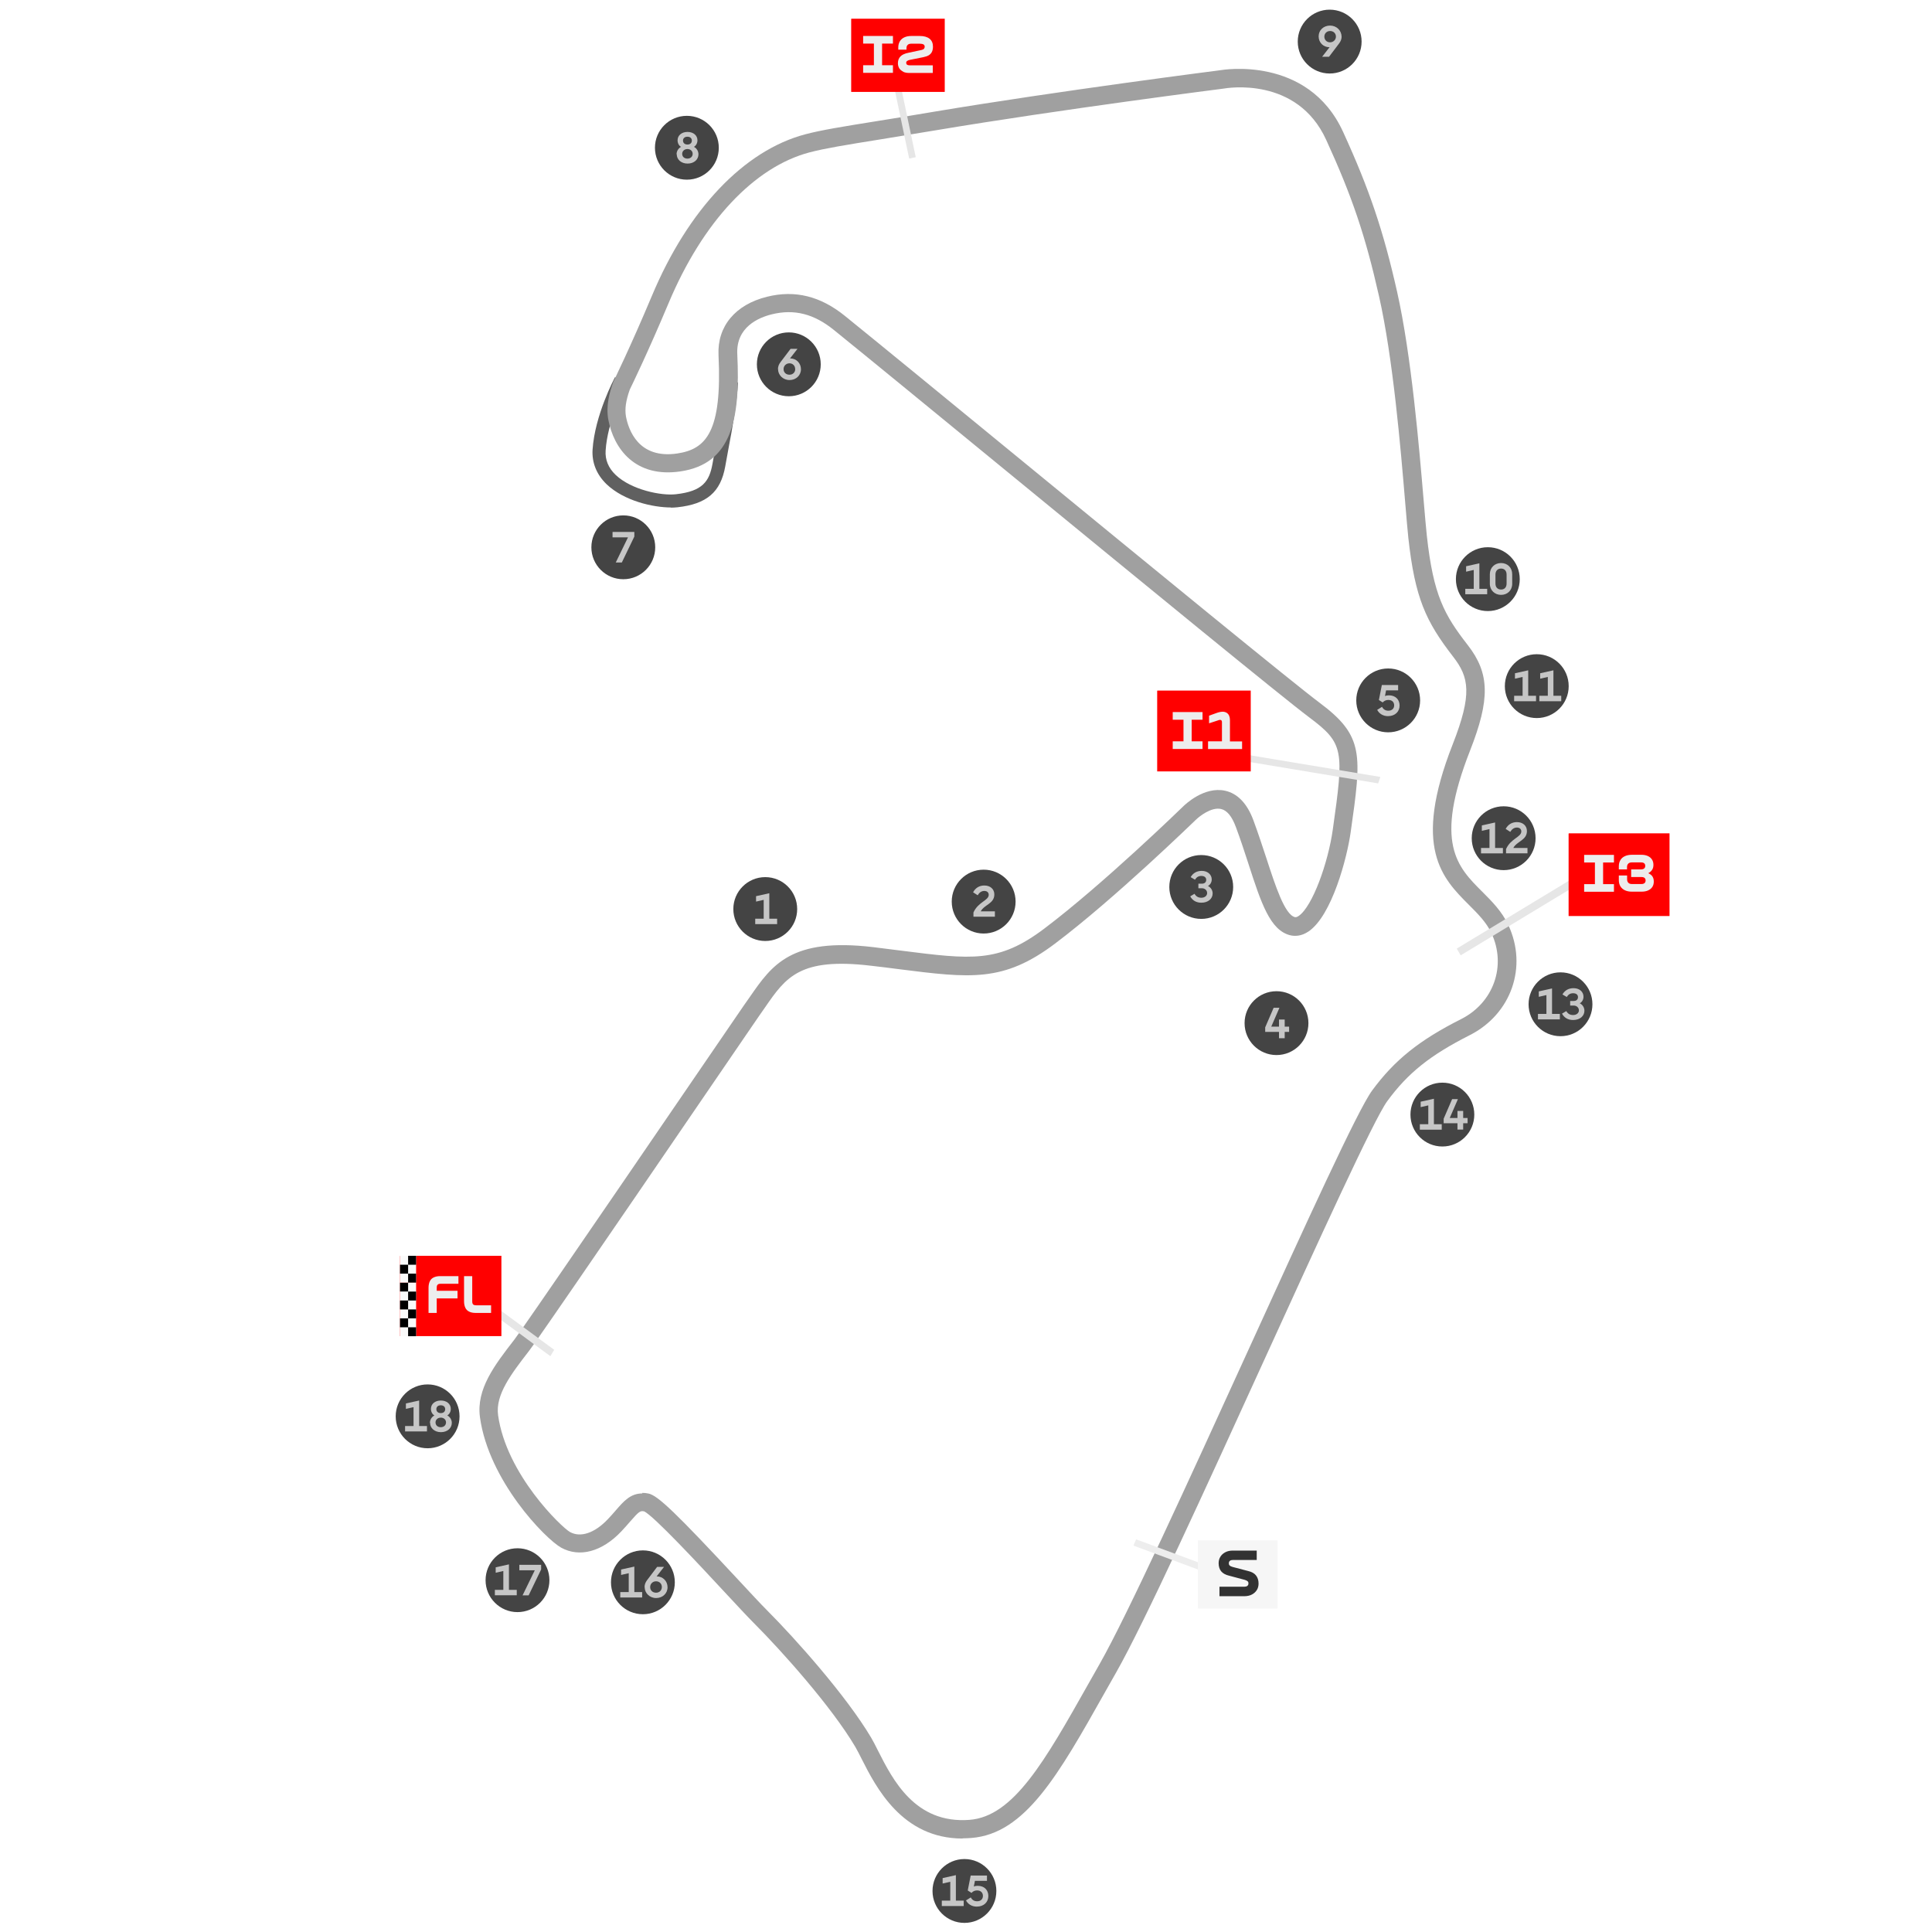 <svg xmlns="http://www.w3.org/2000/svg" id="uuid-af1e0399-3822-4ee4-affb-67f17ae27e9c" data-name="Capa 1" viewBox="0 0 210 210"><defs><style>.uuid-53670957-7fdc-467c-bd00-4f167a1ad6e9{fill:#444}.uuid-f9c59719-9eaf-4fdc-b013-ec8d057e42c2{fill:#e6e6e6}.uuid-c7e05306-e916-40fd-b01e-fd7ba4b17032{fill:#c6c6c6}.uuid-974e3b47-7fe4-49db-bd48-57da4af408ca{fill:#fafafa}.uuid-f22ccf45-3caa-4f4c-9cd1-3a7b133683fc{fill:red}.uuid-3ce1ce1b-2040-419e-bc6f-c290608d1572{fill:#ededed}</style></defs><path d="M72.93 55.16c-1.97 0-5.1-.72-6.99-2.52-1.09-1.05-1.62-2.35-1.53-3.77.25-3.75 2.35-7.7 2.44-7.87l.3.13-.16-.17c.26-.3 1.65-2.76 2.45-4.87l1.32.5c-.07.2-1.5 3.96-2.71 5.19-.32.63-2.02 4.07-2.22 7.19-.07 1 .3 1.9 1.09 2.65 1.71 1.63 4.98 2.29 6.56 2.1 2.89-.32 3.62-1.4 3.96-3.28.11-.64.23-1.26.34-1.88.46-2.44.88-4.74 1.03-7.07l1.41.09c-.15 2.42-.58 4.76-1.05 7.25-.11.61-.23 1.23-.34 1.87-.5 2.8-2.01 4.09-5.2 4.44-.21.02-.45.04-.71.04Zm-5.37-13.87.6.26c.05-.18-.03-.54-.36-.71l-.24.46Z" style="fill:#606060"/><path d="M104.61 199.84c-6.56 0-9.4-5.59-10.95-8.65-.26-.51-.48-.95-.69-1.31-2.58-4.37-8.01-10.44-11.03-13.46-.67-.67-1.83-1.92-3.18-3.37-2.7-2.91-7.73-8.32-8.75-8.77-.41-.08-.54-.02-1.53 1.12-.27.31-.57.66-.94 1.05-2.1 2.22-4.55 2.88-6.55 1.77-1.73-.97-7.87-7.27-8.82-14.17-.42-3.06 1.59-5.67 3.73-8.43.11-.14.37-.51.76-1.06 3.64-5.19 17.98-26.19 22.7-33.09.93-1.36 1.48-2.17 1.5-2.19.23-.32.44-.63.66-.94 2.4-3.46 4.47-6.45 13.4-5.39 1.08.13 2.09.26 3.03.38 7.71.98 10.6 1.34 15.54-2.38 6.42-4.84 15.01-13.19 15.1-13.28.22-.22 2.3-2.22 4.58-1.72 1.35.3 2.39 1.38 3.07 3.21.53 1.44.98 2.82 1.42 4.15.98 3.01 1.99 6.12 3.1 6.38.04 0 .16.04.4-.13 1.51-1.03 3.21-5.81 3.71-9.4 1.22-8.63 1.23-9.35-2.58-12.2-2.85-2.13-18.5-14.96-32.31-26.28-8.05-6.6-15.65-12.83-19.36-15.83-2.16-1.74-4.29-2.28-6.71-1.69-1.47.36-3.91 1.4-3.77 4.32.34 7.06-.58 11.93-6.18 12.76-4.88.72-7.24-2.43-7.84-5.63-.28-1.52.16-3.03.52-4.03l.04-.11s1.82-3.7 4.19-9.34c3.94-9.39 10.01-15.77 16.65-17.53 1.73-.46 4.02-.83 7.82-1.44 1.69-.27 3.68-.59 6.08-1 13.79-2.31 31.12-4.51 31.3-4.54.04 0 9.44-1.66 13.27 6.72 2.84 6.2 4.38 10.75 5.87 17.38 1.55 6.9 2.39 16.82 2.89 22.74.14 1.63.25 2.93.34 3.76.71 6.5 1.9 8.62 4.46 11.91 2.38 3.07 2.44 5.86.23 11.48-3.94 10.04-1.38 12.61 1.34 15.32 1.04 1.04 2.12 2.12 2.82 3.6 2.14 4.55.33 9.7-4.19 11.99-4.29 2.17-6.72 4.11-8.96 7.17-1.45 1.97-7.5 15.26-13.36 28.1-6.41 14.05-13.03 28.58-16.12 34.02l-1.24 2.19c-5.01 8.9-8.63 15.33-14.5 15.78-.32.02-.63.04-.93.04Zm-34.79-37.57c.21 0 .42.02.66.07 1.02.2 3.02 2.13 9.74 9.35 1.33 1.43 2.48 2.67 3.13 3.32 3.09 3.09 8.65 9.33 11.33 13.85.23.39.48.87.75 1.42 1.61 3.18 4.04 7.98 9.95 7.53 4.8-.37 8.2-6.41 12.91-14.76l1.24-2.19c3.04-5.36 9.65-19.85 16.04-33.86 6.44-14.12 12-26.32 13.57-28.46 2.42-3.3 5.13-5.48 9.68-7.77 3.54-1.79 4.95-5.81 3.29-9.35-.55-1.17-1.46-2.08-2.42-3.04-2.91-2.91-6.21-6.2-1.79-17.47 2.15-5.48 1.78-7.3.05-9.53-2.96-3.83-4.15-6.35-4.87-12.92-.09-.84-.2-2.16-.34-3.81-.49-5.88-1.32-15.71-2.85-22.47-1.48-6.56-2.93-10.85-5.74-16.98-3.17-6.94-10.82-5.63-11.15-5.57-.23.03-17.53 2.23-31.28 4.53-2.4.4-4.4.73-6.09 1-3.74.6-5.99.97-7.63 1.4-6.03 1.59-11.62 7.56-15.32 16.37-2.24 5.33-3.98 8.92-4.22 9.4-.44 1.23-.56 2.14-.42 2.94.27 1.42 1.34 4.65 5.58 4.02 3.14-.47 4.88-2.37 4.48-10.69-.15-3.13 1.83-5.5 5.29-6.35 3.03-.75 5.79-.06 8.44 2.08 3.71 3 11.32 9.24 19.37 15.84 13.79 11.31 29.43 24.12 32.24 26.22 4.85 3.62 4.57 5.63 3.37 14.08-.39 2.77-2.03 9.04-4.57 10.77-.81.55-1.53.53-1.99.42-2.2-.53-3.18-3.54-4.53-7.71-.43-1.32-.87-2.68-1.39-4.07-.43-1.16-.97-1.81-1.62-1.95-1.05-.23-2.36.81-2.74 1.19-.1.09-8.78 8.54-15.3 13.45-5.59 4.21-9.16 3.76-16.99 2.77-.93-.12-1.94-.25-3.01-.37-7.74-.92-9.25 1.25-11.52 4.54-.22.31-.44.63-.67.96-.04.05-.58.84-1.48 2.16-4.71 6.9-19.06 27.91-22.71 33.11-.42.59-.7.99-.82 1.14-1.87 2.42-3.64 4.71-3.33 6.94.89 6.43 6.88 12.17 7.81 12.7 1.15.64 2.69.12 4.12-1.39.34-.36.63-.69.88-.98.84-.97 1.58-1.82 2.86-1.82Z" style="fill:#a0a0a0"/><circle class="uuid-53670957-7fdc-467c-bd00-4f167a1ad6e9" cx="130.57" cy="96.41" r="3.47"/><path class="uuid-c7e05306-e916-40fd-b01e-fd7ba4b17032" d="m129.37 97.43.47-.28c.16.28.39.43.74.43s.63-.2.63-.51c0-.29-.24-.52-.56-.52h-.39v-.5h.39c.29 0 .46-.16.46-.42s-.2-.42-.53-.42c-.3 0-.52.13-.69.41l-.47-.28c.26-.44.66-.68 1.21-.68.63 0 1.08.4 1.08.93 0 .34-.19.6-.41.71.31.15.51.47.51.81 0 .57-.48 1.01-1.23 1.01-.56 0-.98-.26-1.21-.7Z"/><circle class="uuid-53670957-7fdc-467c-bd00-4f167a1ad6e9" cx="150.89" cy="76.13" r="3.47"/><path class="uuid-c7e05306-e916-40fd-b01e-fd7ba4b17032" d="m149.71 77.15.51-.32c.15.28.37.42.69.42.38 0 .63-.23.63-.58s-.23-.59-.64-.59c-.25 0-.45.1-.61.27l-.41-.26.32-1.63h1.77v.58h-1.31l-.12.62c.13-.06.27-.08.43-.08.73 0 1.16.47 1.16 1.11s-.47 1.15-1.26 1.15c-.52 0-.95-.25-1.18-.69Z"/><circle class="uuid-53670957-7fdc-467c-bd00-4f167a1ad6e9" cx="85.74" cy="39.6" r="3.47"/><path class="uuid-c7e05306-e916-40fd-b01e-fd7ba4b17032" d="M84.56 40.12c0-.27.1-.53.28-.76l1.09-1.44h.75l-.81 1.04h.04c.62 0 1.15.49 1.15 1.18 0 .66-.53 1.17-1.24 1.17s-1.25-.54-1.25-1.19Zm1.87-.01c0-.35-.26-.62-.62-.62s-.64.28-.64.63.26.61.64.61.63-.27.63-.62Z"/><circle class="uuid-53670957-7fdc-467c-bd00-4f167a1ad6e9" cx="67.75" cy="59.49" r="3.47"/><path class="uuid-c7e05306-e916-40fd-b01e-fd7ba4b17032" d="M68.27 58.41h-1.69v-.59h2.37v.5l-1.36 2.82h-.66l1.33-2.73Z"/><circle class="uuid-53670957-7fdc-467c-bd00-4f167a1ad6e9" cx="74.66" cy="16.06" r="3.47"/><path class="uuid-c7e05306-e916-40fd-b01e-fd7ba4b17032" d="M73.54 16.77c0-.33.18-.64.49-.81-.2-.09-.38-.37-.38-.71 0-.53.44-.91 1.08-.91s1.08.38 1.08.91c0 .34-.18.6-.38.71.29.15.49.47.49.81 0 .57-.48 1.01-1.18 1.01s-1.18-.44-1.18-1.01Zm1.75-.05c0-.3-.24-.52-.57-.52s-.57.23-.57.52c0 .32.24.52.57.52s.57-.21.57-.52Zm-.09-1.44c0-.25-.18-.42-.48-.42s-.48.17-.48.42.18.43.48.43.48-.17.48-.43Z"/><circle class="uuid-53670957-7fdc-467c-bd00-4f167a1ad6e9" cx="144.53" cy="4.52" r="3.47"/><path class="uuid-c7e05306-e916-40fd-b01e-fd7ba4b17032" d="M145.83 3.97c0 .27-.1.53-.28.76l-1.09 1.44h-.75l.81-1.04h-.04c-.62 0-1.15-.49-1.15-1.18 0-.66.53-1.17 1.24-1.17s1.25.54 1.25 1.19Zm-1.88.01c0 .35.26.62.62.62s.64-.28.64-.62-.26-.61-.63-.61-.63.27-.63.62Z"/><circle class="uuid-53670957-7fdc-467c-bd00-4f167a1ad6e9" cx="161.72" cy="62.95" r="3.47"/><path class="uuid-c7e05306-e916-40fd-b01e-fd7ba4b17032" d="M159.27 64h.92v-2.05l-.83.19v-.59l1.44-.32V64h.85v.59h-2.38V64ZM161.94 63.45v-1.03c0-.73.53-1.22 1.22-1.22s1.21.49 1.21 1.22v1.03c0 .73-.53 1.21-1.21 1.21s-1.22-.49-1.22-1.21Zm1.82-.02v-.98c0-.4-.23-.65-.6-.65s-.61.25-.61.65v.98c0 .4.23.65.61.65s.6-.25.6-.65Z"/><circle class="uuid-53670957-7fdc-467c-bd00-4f167a1ad6e9" cx="167.04" cy="74.58" r="3.47"/><path class="uuid-c7e05306-e916-40fd-b01e-fd7ba4b17032" d="M164.58 75.63h.92v-2.05l-.83.19v-.59l1.44-.32v2.77h.85v.59h-2.38v-.59ZM167.32 75.63h.92v-2.05l-.83.19v-.59l1.44-.32v2.77h.85v.59h-2.38v-.59Z"/><circle class="uuid-53670957-7fdc-467c-bd00-4f167a1ad6e9" cx="163.44" cy="91.11" r="3.47"/><path class="uuid-c7e05306-e916-40fd-b01e-fd7ba4b17032" d="M160.98 92.17h.92v-2.05l-.83.19v-.59l1.44-.32v2.77h.85v.59h-2.38v-.59ZM165.36 90.37c0-.24-.17-.42-.48-.42s-.55.18-.72.47l-.5-.32c.25-.47.67-.74 1.22-.74.66 0 1.09.4 1.09.97 0 1.01-1.09 1.1-1.48 1.84h1.54v.58h-2.33v-.46c.52-1.16 1.66-1.29 1.66-1.92Z"/><circle class="uuid-53670957-7fdc-467c-bd00-4f167a1ad6e9" cx="156.78" cy="121.15" r="3.47"/><path class="uuid-c7e05306-e916-40fd-b01e-fd7ba4b17032" d="M154.33 122.2h.92v-2.05l-.83.19v-.59l1.44-.32v2.77h.85v.59h-2.38v-.59ZM156.92 121.6l.92-2.13h.63l-.89 2.05h.84v-.77h.62v.77h.48v.57h-.48v.69h-.62v-.69h-1.5v-.5Z"/><circle class="uuid-53670957-7fdc-467c-bd00-4f167a1ad6e9" cx="104.83" cy="205.54" r="3.47"/><path class="uuid-c7e05306-e916-40fd-b01e-fd7ba4b17032" d="M102.37 206.59h.92v-2.05l-.83.19v-.59l1.44-.32v2.77h.85v.59h-2.38v-.59ZM105.01 206.56l.51-.32c.15.28.37.42.69.42.38 0 .63-.23.63-.58s-.23-.6-.64-.6c-.25 0-.45.1-.6.27l-.41-.26.32-1.63h1.77v.58h-1.31l-.12.62c.13-.06.27-.08.42-.08.73 0 1.16.47 1.16 1.11s-.47 1.15-1.26 1.15c-.52 0-.95-.25-1.18-.69Z"/><circle class="uuid-53670957-7fdc-467c-bd00-4f167a1ad6e9" cx="69.88" cy="171.99" r="3.47"/><path class="uuid-c7e05306-e916-40fd-b01e-fd7ba4b17032" d="M67.42 173.05h.92V171l-.83.19v-.59l1.44-.32v2.77h.85v.59h-2.38v-.59ZM70.06 172.51c0-.27.1-.53.28-.76l1.09-1.44h.75l-.81 1.04h.04c.62 0 1.15.49 1.15 1.18 0 .66-.53 1.17-1.24 1.17s-1.25-.54-1.25-1.2Zm1.88-.01c0-.35-.26-.62-.63-.62s-.64.28-.64.63.26.61.64.61.63-.27.63-.62Z"/><circle class="uuid-53670957-7fdc-467c-bd00-4f167a1ad6e9" cx="56.25" cy="171.76" r="3.47"/><path class="uuid-c7e05306-e916-40fd-b01e-fd7ba4b17032" d="M53.79 172.81h.92v-2.05l-.83.19v-.59l1.44-.32v2.77h.85v.59h-2.38v-.59ZM58.14 170.68h-1.69v-.59h2.37v.5l-1.36 2.82h-.66l1.33-2.73Z"/><circle class="uuid-53670957-7fdc-467c-bd00-4f167a1ad6e9" cx="46.48" cy="153.95" r="3.47"/><path class="uuid-c7e05306-e916-40fd-b01e-fd7ba4b17032" d="M44.03 155h.92v-2.05l-.83.19v-.59l1.44-.32V155h.85v.59h-2.38V155ZM46.73 154.66c0-.33.18-.64.49-.81-.19-.09-.38-.37-.38-.71 0-.53.44-.91 1.08-.91s1.08.38 1.08.91c0 .34-.18.6-.38.71.29.15.49.47.49.81 0 .57-.48 1.01-1.18 1.01s-1.18-.44-1.18-1.01Zm1.75-.05c0-.3-.24-.52-.57-.52s-.57.23-.57.52c0 .32.24.52.57.52s.57-.21.57-.52Zm-.09-1.44c0-.25-.18-.42-.48-.42s-.48.17-.48.42.18.43.48.43.48-.17.48-.43Z"/><circle class="uuid-53670957-7fdc-467c-bd00-4f167a1ad6e9" cx="106.92" cy="98" r="3.47"/><path class="uuid-c7e05306-e916-40fd-b01e-fd7ba4b17032" d="M107.47 97.26c0-.24-.17-.42-.48-.42s-.55.18-.72.47l-.5-.32c.25-.47.67-.74 1.22-.74.66 0 1.09.4 1.09.97 0 1.01-1.09 1.1-1.48 1.84h1.54v.58h-2.33v-.46c.52-1.16 1.66-1.29 1.66-1.92Z"/><circle class="uuid-53670957-7fdc-467c-bd00-4f167a1ad6e9" cx="138.75" cy="111.21" r="3.47"/><path class="uuid-c7e05306-e916-40fd-b01e-fd7ba4b17032" d="m137.52 111.67.92-2.13h.63l-.89 2.05h.84v-.77h.62v.77h.48v.57h-.48v.69h-.62v-.69h-1.5v-.5Z"/><circle class="uuid-53670957-7fdc-467c-bd00-4f167a1ad6e9" cx="169.62" cy="109.16" r="3.47"/><path class="uuid-c7e05306-e916-40fd-b01e-fd7ba4b17032" d="M167.17 110.21h.92v-2.05l-.83.19v-.59l1.44-.32v2.77h.85v.59h-2.38v-.59ZM169.78 110.18l.47-.28c.16.28.39.43.74.43s.63-.2.63-.51c0-.29-.24-.52-.56-.52h-.39v-.5h.39c.29 0 .46-.16.46-.42s-.2-.42-.53-.42c-.3 0-.52.13-.69.41l-.47-.28c.26-.44.66-.68 1.21-.68.64 0 1.08.39 1.08.93 0 .34-.19.61-.41.71.31.15.51.47.51.81 0 .57-.48 1.01-1.23 1.01-.56 0-.98-.26-1.21-.7Z"/><circle class="uuid-53670957-7fdc-467c-bd00-4f167a1ad6e9" cx="83.18" cy="98.81" r="3.47"/><path class="uuid-c7e05306-e916-40fd-b01e-fd7ba4b17032" d="M82.09 99.86h.92v-2.05l-.83.19v-.59l1.44-.32v2.77h.85v.59h-2.38v-.59Z"/><path class="uuid-f9c59719-9eaf-4fdc-b013-ec8d057e42c2" d="m158.77 103.84-.43-.73 12.94-7.83.43.73-12.94 7.83z"/><path class="uuid-f22ccf45-3caa-4f4c-9cd1-3a7b133683fc" d="M181.47 90.58h-10.94l-.03.03v8.96h10.97v-9Z"/><path class="uuid-3ce1ce1b-2040-419e-bc6f-c290608d1572" d="M172.19 96.1h1.17v-2.35h-1.17v-.83h3.24v.83h-1.18v2.35h1.18v.83h-3.24v-.83ZM176.62 96.77c-.21-.1-.38-.25-.49-.43-.11-.19-.17-.41-.17-.67v-.51h.9v.43c0 .16.05.28.14.37.09.09.22.13.38.13h1.03c.15 0 .26-.03.34-.1.08-.06.12-.16.12-.29 0-.12-.04-.21-.12-.28-.08-.06-.19-.09-.34-.09h-1.11v-.83h1.07c.14 0 .26-.03.34-.1.08-.06.12-.16.12-.29 0-.12-.04-.21-.12-.28-.08-.06-.19-.09-.34-.09h-1c-.16 0-.29.04-.38.13-.09.09-.14.21-.14.37v.26h-.89v-.34c0-.26.06-.48.17-.67s.27-.33.49-.43c.21-.1.47-.15.77-.15h1.01c.27 0 .5.04.7.13s.35.21.46.38c.11.17.16.36.16.59 0 .2-.04.38-.14.53-.09.15-.23.27-.42.37.21.1.37.22.46.37.09.14.14.32.14.54s-.05.42-.16.59c-.11.17-.27.29-.47.38-.2.09-.44.13-.71.13h-1.03c-.3 0-.56-.05-.77-.15Z"/><path class="uuid-f9c59719-9eaf-4fdc-b013-ec8d057e42c2" d="m149.8 85.15-15.76-2.62.24-.7 15.76 2.62-.24.7z"/><path class="uuid-f22ccf45-3caa-4f4c-9cd1-3a7b133683fc" d="M135.95 75.06h-10.14l-.03.03v8.76h10.17v-8.79Z"/><path class="uuid-3ce1ce1b-2040-419e-bc6f-c290608d1572" d="M127.47 80.58h1.17v-2.35h-1.17v-.83h3.24v.83h-1.18v2.35h1.18v.83h-3.24v-.83ZM131.33 80.58h1.49v-2.1c0-.07-.02-.13-.05-.17-.03-.04-.08-.06-.16-.06-.04 0-.08 0-.13.02-.05.01-.11.04-.17.06l-.89.29v-.83l.81-.29c.12-.04.23-.08.34-.1s.22-.04.32-.04c.17 0 .31.04.43.11s.22.18.28.32.09.29.09.47v2.33h1.32v.83h-3.7v-.83Z"/><path class="uuid-f9c59719-9eaf-4fdc-b013-ec8d057e42c2" transform="rotate(-11.85 97.89 11.182)" d="M97.56 5.09h.73V17.3h-.73z"/><path class="uuid-f22ccf45-3caa-4f4c-9cd1-3a7b133683fc" d="M102.69 2.03H92.55l-.03.03v7.93h10.17V2.03Z"/><path class="uuid-3ce1ce1b-2040-419e-bc6f-c290608d1572" d="M93.82 7.09h1.17V4.74h-1.17v-.83h3.24v.83h-1.18v2.35h1.18v.83h-3.24v-.83ZM98.16 7.78c-.18-.09-.32-.21-.42-.36-.09-.16-.14-.34-.14-.55 0-.3.09-.54.27-.73.18-.19.48-.33.9-.41l1.27-.27c.12-.02.21-.05.28-.08.07-.03.11-.07.14-.12.03-.04.05-.11.05-.18 0-.11-.04-.2-.13-.25s-.22-.08-.41-.08h-.92c-.17 0-.3.04-.39.13-.09.09-.13.21-.13.37v.15h-.89v-.24c0-.26.06-.48.17-.67.11-.18.27-.33.49-.43.21-.1.47-.15.78-.15h.88c.47 0 .83.1 1.08.3s.37.49.37.86c0 .22-.04.41-.11.56-.07.15-.18.27-.33.37-.15.09-.34.16-.58.21l-1.5.3c-.13.03-.23.07-.29.12-.07.05-.1.12-.1.2s.03.15.09.2c.06.04.15.07.27.07h2.53v.83h-2.57c-.25 0-.47-.04-.65-.13ZM60.03 147.06 52 141.17"/><path class="uuid-f9c59719-9eaf-4fdc-b013-ec8d057e42c2" d="m51.79 141.51.42-.69 8.03 5.9-.42.69-8.03-5.9z"/><path class="uuid-f22ccf45-3caa-4f4c-9cd1-3a7b133683fc" d="M54.49 136.5H43.51l-.03.03v8.7H54.5v-8.74Z"/><path class="uuid-3ce1ce1b-2040-419e-bc6f-c290608d1572" d="M46.72 139.27c.09-.19.23-.33.42-.42.19-.09.42-.14.71-.14h1.98v.83h-1.92c-.11 0-.2.01-.26.04s-.11.08-.14.14c-.03.06-.04.15-.04.26v.32h2.26v.83h-2.26v1.58h-.89v-2.73c0-.29.05-.52.14-.71ZM53.38 142.71h-1.67c-.29 0-.53-.05-.71-.14-.19-.09-.33-.23-.42-.42s-.14-.43-.14-.71v-2.73h.89v2.73c0 .11.01.2.04.26.03.07.07.11.14.14.07.03.15.04.26.04h1.61v.83Z"/><path class="uuid-974e3b47-7fe4-49db-bd48-57da4af408ca" d="M44.35 139.41h.88v5.83h-.88z"/><path d="M44.35 140.39h.88v.97h-.88zM44.35 142.33h.88v.97h-.88zM44.35 144.27h.88v.97h-.88z"/><path class="uuid-974e3b47-7fe4-49db-bd48-57da4af408ca" d="M43.48 139.41h.88v5.83h-.88z"/><path d="M43.48 139.41h.88v.97h-.88zM43.48 141.36h.88v.97h-.88zM43.48 143.3h.88v.97h-.88z"/><path class="uuid-974e3b47-7fe4-49db-bd48-57da4af408ca" d="M44.35 136.5h.88v2.91h-.88z"/><path d="M44.35 136.5h.88v.97h-.88zM44.35 138.44h.88v.97h-.88z"/><path class="uuid-974e3b47-7fe4-49db-bd48-57da4af408ca" d="M43.48 136.5h.88v2.91h-.88z"/><path d="M43.48 137.47h.88v.97h-.88z"/><path class="uuid-3ce1ce1b-2040-419e-bc6f-c290608d1572" d="m133.02 170.85-.29.68-9.53-3.53.29-.68 9.53 3.53z"/><path d="M138.86 167.43h-8.62l-.03.03v7.38h8.65v-7.41Z" style="fill:#f6f6f6"/><path d="M132.56 172.47h2.69c.14 0 .25-.03.33-.09.08-.06.12-.15.12-.27 0-.11-.03-.19-.1-.24-.07-.06-.17-.11-.31-.15l-1.69-.45c-.39-.09-.67-.25-.86-.47-.18-.22-.28-.52-.28-.88 0-.26.06-.5.19-.71.13-.21.31-.37.54-.49.23-.12.51-.18.83-.18h2.58v1.02h-2.58c-.14 0-.26.03-.33.09-.08.06-.12.15-.12.27s.03.2.1.25c.06.06.17.11.31.15l1.68.44c.39.09.68.25.86.48s.28.52.28.88c0 .27-.06.51-.19.71-.13.21-.31.37-.54.49-.23.12-.51.18-.83.18h-2.69v-1.02Z" style="fill:#323232"/></svg>